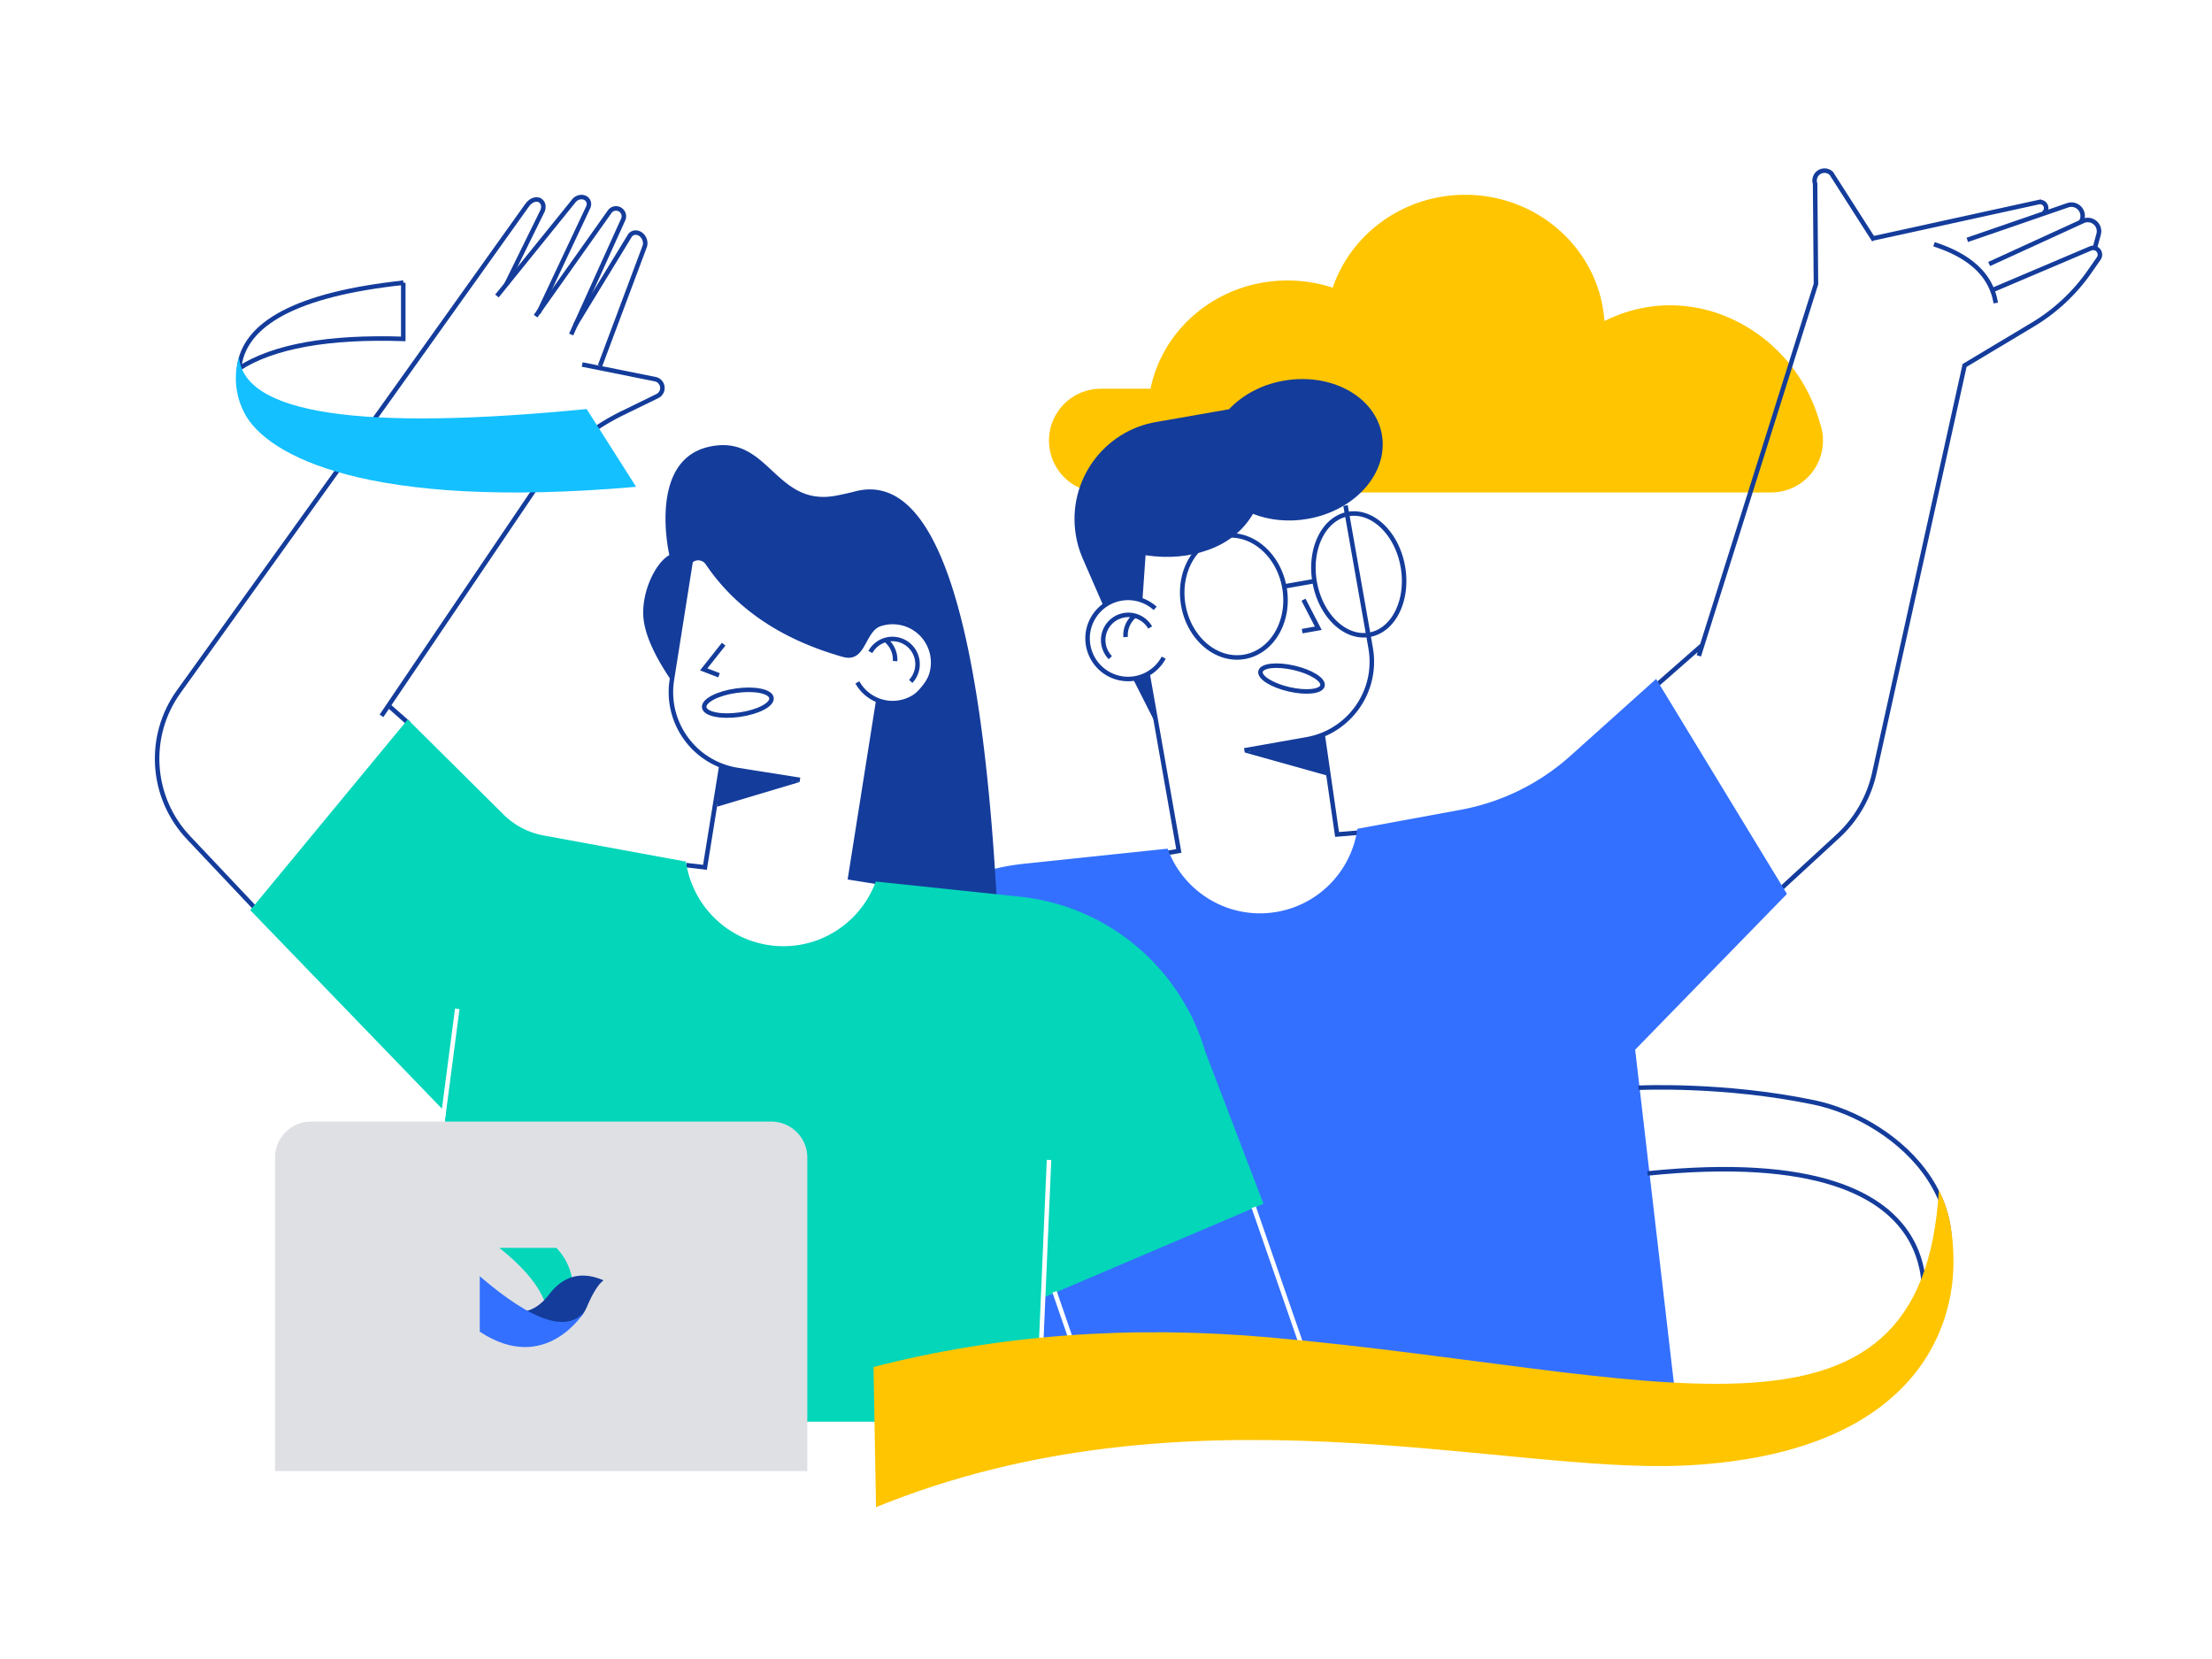 <svg viewBox="0 0 400 300" fill="none" xmlns="http://www.w3.org/2000/svg"><g filter="url(#a)"><path fill-rule="evenodd" clip-rule="evenodd" d="M264.96 35.227c-11.17 0-20.644 7.042-23.961 16.798a26.122 26.122 0 0 0-8.181-1.303c-12.275 0-22.503 8.42-24.761 19.572h-8.987a9.378 9.378 0 0 0-9.378 9.38 9.378 9.378 0 0 0 9.378 9.378h121.202a9.378 9.378 0 0 0 9.343-10.196l.035.002a21.56 21.56 0 0 0-.073-.363 9.267 9.267 0 0 0-.509-2.083c-3.672-13.034-15.296-21.205-27.027-21.205-4.206 0-8.225 1.012-11.911 2.854-.866-12.751-11.804-22.834-25.17-22.834Z" fill="#FFC500"/></g><path d="m297.916 125.342 9.765-8.563M307.201 118.603l21.182-67.241-.155-18.15a1.795 1.795 0 0 1 1.145-2.264 1.787 1.787 0 0 1 1.789.403l7.731 12.096M338.81 43.089l29.854-6.538a1.109 1.109 0 0 1 .836 2.018M355.75 43.373l18.16-6.254a2.037 2.037 0 0 1 2.5 2.806l-.132.276" stroke="#143C9B" stroke-width=".815"/><path d="m359.703 47.74 16.983-7.773a2.037 2.037 0 0 1 2.813 2.39l-.745 2.722" stroke="#143C9B" stroke-width=".815"/><path d="m360.319 52.453 17.715-7.527a1.222 1.222 0 0 1 1.48 1.824l-1.668 2.39a33.467 33.467 0 0 1-10.254 9.56l-12.331 7.383-16.325 73.702a21.996 21.996 0 0 1-6.577 11.426l-19.242 17.716" stroke="#143C9B" stroke-width=".815"/><path d="M349.732 44.17c6.647 2.142 10.368 5.685 11.162 10.628M247.635 114.787c-4.402.776-8.833-3.482-9.896-9.511-1.063-6.03 1.644-11.546 6.046-12.322 4.402-.776 8.833 3.482 9.896 9.511 1.063 6.029-1.644 11.546-6.046 12.322ZM225.049 118.769c-5.048.89-10.001-3.276-11.064-9.305-1.063-6.029 2.166-11.638 7.214-12.528 5.047-.89 10.001 3.276 11.064 9.305 1.063 6.029-2.167 11.638-7.214 12.528ZM235.716 108.449l2.677 5.162-2.92.515M237.498 105.117l-5.062.893M210.433 118.924a7.293 7.293 0 0 1-5.173 3.748c-3.978.702-7.774-1.962-8.477-5.95-.703-3.987 1.952-7.788 5.931-8.49a7.297 7.297 0 0 1 6.175 1.782" stroke="#143C9B" stroke-width=".815"/><path d="M200.786 118.922a4.56 4.56 0 0 1-1.246-3.814 4.546 4.546 0 0 1 8.445-1.634" stroke="#143C9B" stroke-width=".815"/><path d="M203.547 115.197a4.548 4.548 0 0 1 1.491-3.721M239.199 132.985l2.583 17.91 4.745-.395M207.555 122.025l5.615 31.847-2.726.48" stroke="#143C9B" stroke-width=".815"/><path d="m225.021 135.686 11.269-1.987c7.755-1.368 12.933-8.763 11.566-16.518l-4.544-25.765" stroke="#143C9B" stroke-width=".815"/><path fill-rule="evenodd" clip-rule="evenodd" d="M232.106 68.846c-4.068.717-7.458 2.623-9.865 5.16l-12.946 2.265c-9.704 1.545-16.316 10.682-14.767 20.408.226 1.42.622 2.807 1.181 4.132l3.833 8.786c2.283-1.476 4.631-1.823 7.044-1.041l.57-8.149c4.124.614 7.945.276 11.465-1.015 3.52-1.292 6.173-3.45 7.961-6.473 2.91 1.152 6.364 1.532 9.928.904 8.602-1.517 14.59-8.338 13.374-15.235-1.216-6.897-9.176-11.259-17.778-9.742ZM207.527 121.87l-2.657.871 4.309 8.495M225.09 136.076l14.994 4.197-.85-7.093-14.144 2.896Z" fill="#143C9B"/><path d="M233.098 124.646c-3.093-.714-5.4-2.162-5.152-3.234.247-1.072 2.955-1.362 6.048-.648 3.093.714 5.399 2.162 5.152 3.234-.248 1.072-2.956 1.362-6.048.648Z" stroke="#143C9B" stroke-width=".815"/><path fill-rule="evenodd" clip-rule="evenodd" d="m299.481 122.772-15.511 13.92a40.743 40.743 0 0 1-19.846 9.747l-18.515 3.403-.14.015c-1.121 7.902-7.474 14.333-15.754 15.203-8.281.871-15.833-4.099-18.572-11.595l-26.007 2.733c-13.84 1.454-25.241 9.939-31.025 21.533l-.05-.019-.22.571a39.099 39.099 0 0 0-2.281 5.959l-10.528 27.502 39.587 16.868 1.311 22.526 120.882.014-7.123-61.336 27.446-28.161-23.654-38.883Z" fill="#3370FF"/><path d="m73.94 130.847-3.458-3.058M91.596 51.368l6.555-13.33c.362-1.15-.252-1.686-.605-1.866-.352-.18-1.412-.277-2.306 1.046L69.58 73.17l-37.27 51.912c-5.803 8.082-5.06 19.144 1.77 26.379l12.554 13.299" stroke="#143C9B" stroke-width=".815"/><path d="m97.377 56.573 9.043-19.202c.274-.79-.16-1.556-.971-1.71-.663-.127-1.395.196-1.785.788L89.862 53.53" stroke="#143C9B" stroke-width=".815"/><path d="m103.282 60.494 9.399-20.776a1.426 1.426 0 0 0-.686-1.895 1.419 1.419 0 0 0-1.688.376L96.859 57.17" stroke="#143C9B" stroke-width=".815"/><path d="m108.505 66.135 8.059-21.526c.318-.822-.059-1.865-.841-2.329-.64-.38-1.375-.26-1.793.291l-9.922 16.247M105.28 65.917l13.196 2.645a1.63 1.63 0 0 1 .394 3.062l-6.298 3.075a40.742 40.742 0 0 0-15.867 13.78L68.99 129.443" stroke="#143C9B" stroke-width=".815"/><path fill-rule="evenodd" clip-rule="evenodd" d="M127.613 102.043c5.404 8.004 13.652 13.582 24.746 16.733 3.909 1.11 3.936-3.59 6.253-5.229 1.197-.847 5.213-3.387 9 2.228s-3.196 10.728-4.232 11.367c-.691.425-2.333.165-4.927-.781l-5.176 32.683 27.007 4.277c-2.908-53.288-11.447-78.112-25.617-74.472a53.801 53.801 0 0 1-3.515.788c-11.165 2.081-12.1-11.41-23.086-8.813-10.986 2.598-7.025 19.551-7.025 19.551-2.348 1.28-4.917 6.242-4.717 10.888.133 3.097 1.832 7.044 5.098 11.841l3.233-20.409a1.629 1.629 0 0 1 2.958-.652Z" fill="#143C9B"/><path d="m130.862 116.489-3.61 4.556 2.769 1.064M155.041 123.395a7.295 7.295 0 0 0 5.237 3.656c3.991.632 7.739-2.097 8.372-6.096.634-3.999-2.088-7.754-6.078-8.386a7.3 7.3 0 0 0-6.143 1.89" stroke="#143C9B" stroke-width=".815"/><path d="M164.686 123.223a4.558 4.558 0 0 0 1.179-3.834 4.545 4.545 0 0 0-8.472-1.487" stroke="#143C9B" stroke-width=".815"/><path d="M161.86 119.548a4.551 4.551 0 0 0-1.556-3.695M130.429 138.573l-2.949 18.268-3.361-.396M161.877 127.063l-5.059 31.94 2.734.433" stroke="#143C9B" stroke-width=".815"/><path d="m144.653 141.027-11.302-1.79c-7.777-1.232-13.084-8.536-11.852-16.313l4.093-25.841" stroke="#143C9B" stroke-width=".815"/><path fill-rule="evenodd" clip-rule="evenodd" d="m144.591 141.419-14.918 4.458.725-7.107 14.193 2.649Z" fill="#143C9B"/><path d="M133.731 129.236c3.359-.472 5.945-1.826 5.777-3.024-.168-1.198-3.028-1.786-6.387-1.314-3.359.472-5.945 1.826-5.777 3.024.168 1.198 3.028 1.786 6.387 1.314Z" stroke="#143C9B" stroke-width=".815"/><path fill-rule="evenodd" clip-rule="evenodd" d="m73.734 130.102 17.32 17.188a13.853 13.853 0 0 0 7.252 3.791l25.6 4.704h-.001l.14.016c1.121 7.901 7.474 14.333 15.755 15.203 8.281.87 15.832-4.099 18.571-11.596l26.007 2.733c13.841 1.455 25.241 9.94 31.026 21.534l.049-.02.219.568a39.18 39.18 0 0 1 2.281 5.959l10.529 27.506-39.588 16.869-1.31 22.525-113.484.026 6.495-55.921-35.338-36.603 28.477-34.482Z" fill="#04D6BA"/><path d="m226.717 218.312 13.426 38.737M190.699 233.597l8.156 23.663M189.697 209.749l-2.037 47.448M82.688 182.429l-3.254 24.873" stroke="#fff" stroke-width=".815"/><path d="M296.29 196.701s15.369-.762 31.735 2.65c15.126 3.154 34.176 19.777 18.919 41.388-.141 0 12.612-34.863-49.027-28.543" stroke="#143C9B" stroke-width=".815"/><path fill-rule="evenodd" clip-rule="evenodd" d="M353.25 228.186c0 14.826-9.917 35.051-48.823 36.833-32.67 1.497-89.753-15.446-146.014 7.525l-.454-25.347c22.504-5.809 46.407-7.591 71.708-5.347 69.556 6.17 117.887 24.782 120.938-26.596 1.763 3.262 2.645 7.573 2.645 12.932Z" fill="#FFC500"/><path clip-rule="evenodd" d="M72.924 51.13c-9.548 1.026-16.804 2.851-21.767 5.476-4.882 2.583-7.527 5.922-7.934 10.019 6.239-4.008 16.139-5.788 29.7-5.343V51.13Z" stroke="#143C9B" stroke-width=".815"/><path fill-rule="evenodd" clip-rule="evenodd" d="M43.223 64.586s-1.818 4.85 1.017 10.194c4.004 7.548 21.97 17.534 70.793 13.252l-8.951-14.067c-40.957 4.025-61.91.899-62.859-9.38Z" fill="#14C0FF"/><path fill-rule="evenodd" clip-rule="evenodd" d="M56.25 202.817h83.218c3.6 0 6.518 2.919 6.518 6.518v56.686H49.732v-56.686a6.519 6.519 0 0 1 6.518-6.518Z" fill="#DFE0E4"/><path fill-rule="evenodd" clip-rule="evenodd" d="M90.285 225.651h10.337c1.46 1.549 2.392 3.342 2.798 5.38.608 3.057-2.824 5.043-4.987 4.157-1.297-3.097-4.013-6.276-8.148-9.537Z" fill="#04D6BA"/><path fill-rule="evenodd" clip-rule="evenodd" d="M109.136 231.52c-3.973-1.712-7.257-.856-9.851 2.568-2.595 3.423-5.757 4.034-9.486 1.834v6.357c9.161 0 14.594-1.956 16.296-5.868 1.054-2.527 2.068-4.157 3.041-4.891Z" fill="#143C9B"/><path fill-rule="evenodd" clip-rule="evenodd" d="M86.758 230.787c9.486 8.151 15.81 10.27 18.972 6.357 0 0-6.932 11.616-18.972 3.668v-10.025Z" fill="#3370FF"/><defs><filter id="a" x="181.544" y="27.08" width="156.254" height="70.12" filterUnits="userSpaceOnUse" color-interpolation-filters="sRGB"><feFlood flood-opacity="0" result="BackgroundImageFix"/><feBlend in="SourceGraphic" in2="BackgroundImageFix" result="shape"/><feGaussianBlur stdDeviation="4.074" result="effect1_foregroundBlur_741_24928"/></filter></defs></svg>